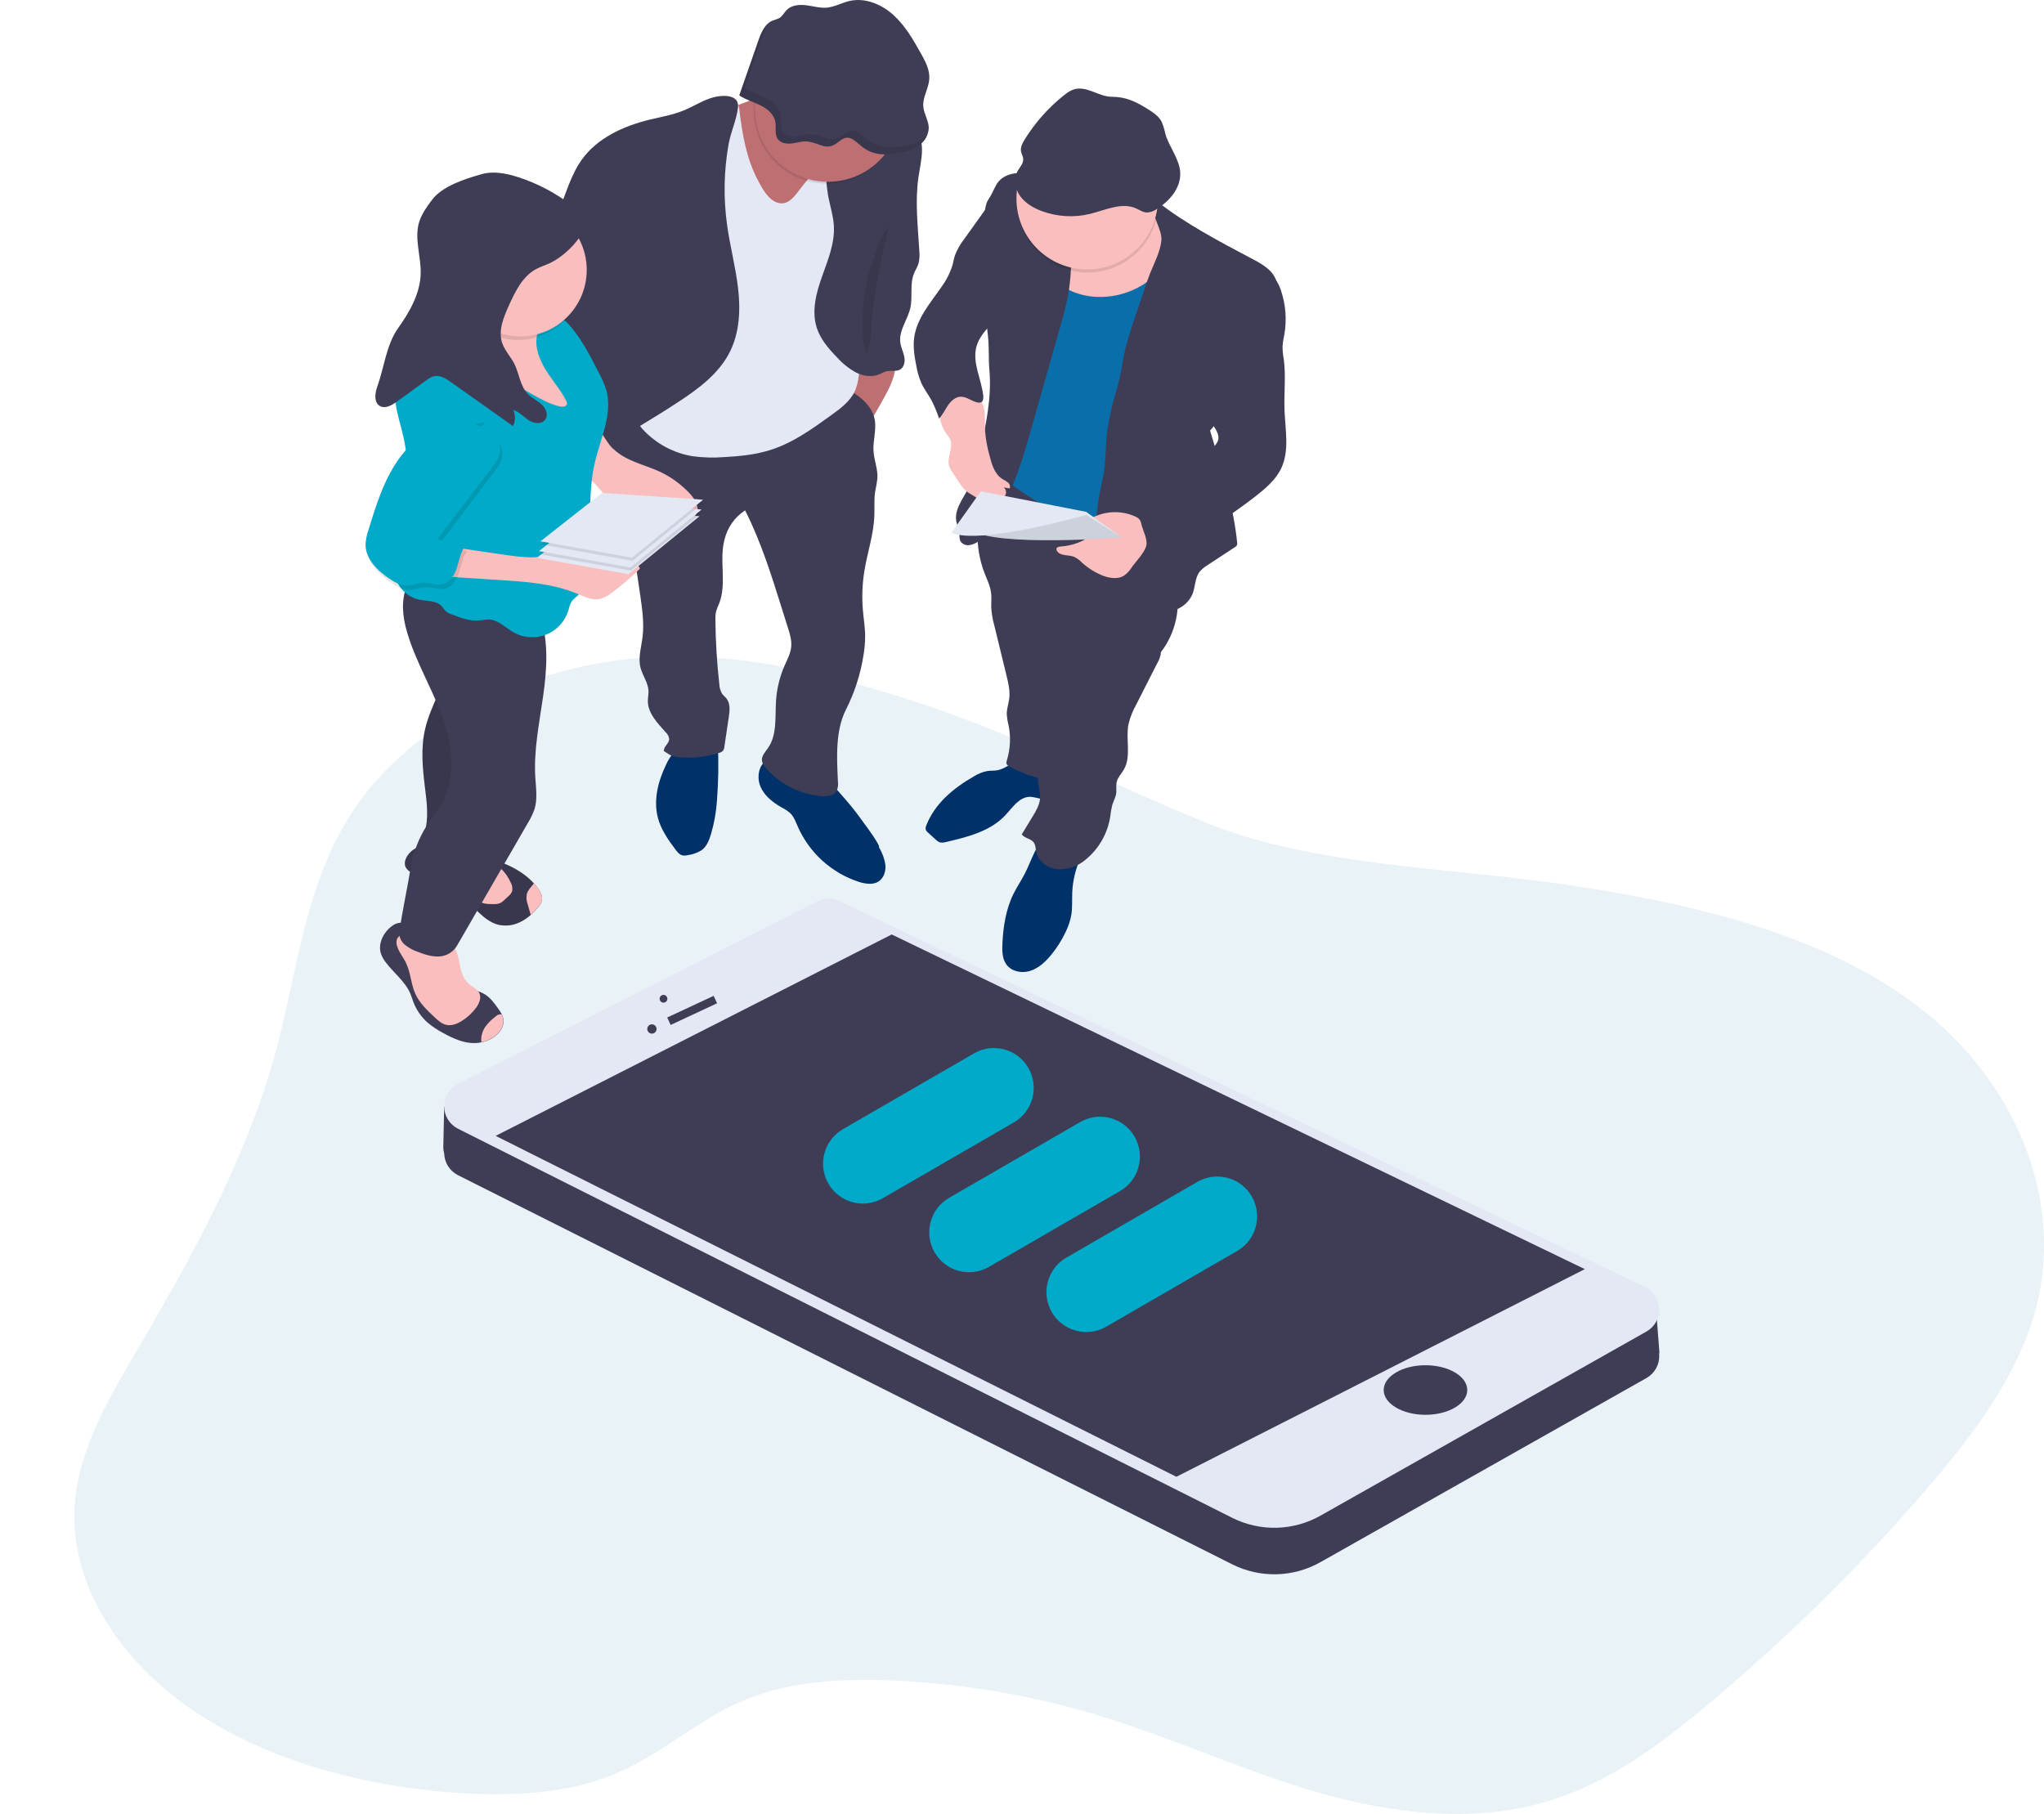 <svg width="249" height="221" viewBox="0 0 249 221" fill="none" xmlns="http://www.w3.org/2000/svg">
<g clip-path="url(#clip0)">
<path opacity="0.1" d="M111.552 85.506C101.82 82.351 91.531 79.707 81.015 79.979C65.555 80.381 50.691 87.598 43.359 98.264C37.163 107.302 36.336 117.924 33.63 127.975C30.298 140.357 23.971 152.108 17.22 163.599C13.593 169.771 9.767 176.073 9.137 182.855C8.272 192.271 13.968 201.685 22.948 207.994C31.928 214.304 43.877 217.667 55.883 218.452C62.271 218.868 68.947 218.547 74.635 216.242C80.651 213.813 85.051 209.368 91.091 206.966C96.69 204.742 103.216 204.456 109.496 204.783C117.629 205.195 125.685 206.578 133.491 208.901C142.245 211.525 150.379 215.3 159.114 217.961C167.849 220.622 177.613 222.128 186.563 219.988C194.967 217.98 201.632 213.03 207.643 208.016C217.33 199.956 226.337 191.11 234.573 181.568C240.002 175.255 245.059 168.589 247.484 161.213C252.115 147.109 245.91 131.14 232.026 121.427C220.525 113.377 205.051 109.823 189.899 107.664C176.08 105.675 160.092 105.478 147.391 100.412C135.278 95.567 124.258 89.625 111.552 85.506Z" fill="#227AA6"/>
<path d="M121.286 93.875C120.941 93.908 120.59 93.891 120.248 93.945C119.674 94.06 119.126 94.281 118.632 94.596C116.18 95.994 113.866 97.915 112.85 100.549C112.766 100.711 112.74 100.897 112.774 101.076C112.835 101.223 112.933 101.352 113.06 101.448L114.014 102.317C114.134 102.443 114.278 102.543 114.437 102.614C114.694 102.681 114.965 102.673 115.218 102.59C117.84 101.988 120.626 101.294 122.466 99.33C123.339 98.398 124.144 97.117 125.429 97.082C125.968 97.082 126.472 97.289 127.003 97.351C127.534 97.413 128.172 97.187 128.299 96.669C128.34 96.411 128.31 96.147 128.213 95.905L127.421 93.263C127.205 92.539 125.031 92.502 124.306 92.631C123.201 92.823 122.458 93.767 121.286 93.875Z" fill="#003269"/>
<path d="M130.62 108.759C130.582 109.663 130.655 110.578 130.506 111.474C130.376 112.181 130.15 112.866 129.835 113.512C129.351 114.55 128.735 115.521 128.003 116.402C127.322 117.212 126.505 117.973 125.495 118.292C124.485 118.61 123.243 118.381 122.612 117.528C122.098 116.834 122.073 115.908 122.111 115.042C122.203 112.913 122.537 110.754 123.49 108.848C123.9 108.039 124.42 107.267 124.838 106.449C125.711 104.752 126.209 102.738 127.715 101.567C128.66 102.004 129.67 102.282 130.706 102.39C131.107 102.433 132.255 102.46 132.39 102.976C132.481 103.324 131.727 104.298 131.581 104.641C131.006 105.941 130.68 107.338 130.62 108.759Z" fill="#003269"/>
<path d="M119.939 69.837C120.262 70.663 120.672 71.473 120.747 72.352C120.801 72.892 120.747 73.432 120.747 73.972C120.793 74.711 120.916 75.444 121.114 76.158L122.614 82.311C122.838 83.231 123.062 84.176 122.946 85.115C122.868 85.741 122.641 86.348 122.644 86.977C122.673 87.454 122.749 87.927 122.87 88.389C123.155 89.816 123.077 91.291 122.644 92.68C122.6 92.784 122.584 92.899 122.598 93.012C122.636 93.187 122.806 93.295 122.959 93.379C124.575 94.264 126.336 94.852 128.159 95.114C129.805 91.193 130.954 87.082 131.581 82.875C131.964 80.327 132.15 77.747 132.64 75.219C132.651 75.073 132.713 74.935 132.815 74.83C132.998 74.676 133.276 74.773 133.491 74.876C136.245 76.202 138.894 77.736 141.415 79.464C142.302 78.314 142.925 76.982 143.241 75.564C143.558 74.146 143.559 72.675 143.245 71.257C142.928 70.034 142.476 68.85 141.897 67.727C141.281 66.361 140.513 65.069 139.607 63.875C137.608 61.366 134.677 59.763 131.659 58.675C129.824 58.011 127.936 57.52 126.05 57.018C124.994 56.734 123.223 55.811 122.197 56.529C121.119 57.277 120.402 59.131 119.961 60.308C119.415 61.767 119.118 63.308 119.082 64.866C119.038 66.563 119.329 68.253 119.939 69.837Z" fill="#3F3D56"/>
<path d="M141.598 77.256C141.035 77.871 141.509 78.854 141.401 79.685C141.331 80.06 141.197 80.421 141.005 80.751L138.427 85.822C137.996 86.583 137.673 87.401 137.467 88.251C137.114 90.081 137.839 92.137 136.912 93.754C136.613 94.275 136.15 94.723 136.026 95.311C135.934 95.74 136.026 96.188 135.98 96.623C135.918 97.133 135.646 97.592 135.495 98.083C135.378 98.555 135.294 99.035 135.245 99.519C134.918 101.582 133.839 103.452 132.216 104.765C131.287 105.554 130.093 105.961 128.875 105.904C127.674 105.801 126.48 104.984 126.235 103.802C126.151 103.399 126.168 102.951 125.917 102.625C125.561 102.158 124.812 102.139 124.47 101.661L125.796 99.475C126.208 98.798 126.628 98.091 126.696 97.3C126.777 96.331 126.31 95.365 126.477 94.407C126.62 93.584 127.21 92.898 127.388 92.083C127.609 91.071 127.167 90.049 126.927 89.039C126.34 86.553 126.997 83.963 127.652 81.482C128.522 78.201 129.414 74.868 131.176 71.966C134.692 73.864 137.925 75.685 141.598 77.256Z" fill="#3F3D56"/>
<path d="M141.631 25.849C141.841 26.421 141.728 27.055 141.687 27.663C141.593 29.012 141.878 30.362 141.814 31.73C141.749 33.098 141.329 34.404 141.038 35.735C140.211 39.532 140.41 43.489 139.661 47.302C138.737 52.025 136.374 56.424 135.908 61.217C135.76 62.739 135.779 64.369 134.946 65.654C129.999 63.472 125.322 60.721 121.011 57.455C121.96 50.408 122.897 43.327 122.771 36.218C122.709 35.361 122.769 34.5 122.948 33.66C123.173 32.954 123.496 32.283 123.908 31.668C124.95 29.97 126.098 28.34 127.243 26.713C127.976 25.671 128.768 24.578 129.937 24.09C131.107 23.601 132.492 23.82 133.766 24.052C135.3 24.332 136.832 24.613 138.362 24.894C139.319 25.069 141.221 24.735 141.631 25.849Z" fill="#0A6EAA"/>
<path d="M104.737 52.851C104.109 52.221 103.423 51.651 102.689 51.148C103.646 49.982 103.457 48.295 103.692 46.803C103.884 45.833 104.175 44.886 104.562 43.977C104.659 43.721 104.796 43.437 105.063 43.37C105.227 43.349 105.393 43.376 105.543 43.445C106.351 43.731 108.038 43.715 108.665 44.239C109.422 44.876 108.73 46.209 108.444 47.005C108.242 47.539 105.139 53.255 104.737 52.851Z" fill="#BE6F72"/>
<path d="M107.084 103.251C107.49 103.909 107.755 104.644 107.863 105.41C107.928 106.177 107.647 107.016 106.995 107.421C106.343 107.825 105.409 107.691 104.633 107.448C102.987 106.911 101.472 106.033 100.189 104.871C98.905 103.708 97.881 102.287 97.183 100.701C96.938 100.134 96.725 99.532 96.291 99.095C95.969 98.811 95.611 98.571 95.227 98.38C94.168 97.781 93.147 96.993 92.656 95.875C92.166 94.758 92.387 93.265 93.403 92.602C93.719 92.418 94.069 92.3 94.432 92.254C94.794 92.207 95.163 92.234 95.515 92.332C96.217 92.531 96.89 92.825 97.514 93.203C98.56 93.773 99.837 94.264 100.747 95.022C101.556 95.689 102.28 96.59 102.97 97.376C103.76 98.279 104.5 99.225 105.188 100.209C105.409 100.498 107.27 102.989 107.084 103.251Z" fill="#003269"/>
<path d="M87.336 97.586C87.244 98.944 87.005 100.288 86.622 101.594C86.403 102.328 86.115 103.092 85.509 103.559C84.996 103.892 84.415 104.105 83.809 104.182C83.597 104.24 83.376 104.253 83.16 104.223C82.788 104.144 82.524 103.823 82.295 103.518C81.395 102.325 80.519 101.065 80.139 99.618C79.6 97.521 80.139 95.273 81.074 93.314C81.41 92.524 81.9 91.809 82.516 91.212C83.276 90.586 84.189 90.175 85.161 90.021C86.156 89.822 87.376 89.395 87.449 90.607C87.555 92.933 87.517 95.264 87.336 97.586Z" fill="#003269"/>
<path d="M102.243 46.859C104.102 47.823 106.166 49.048 106.554 51.107C106.794 52.365 106.333 53.652 106.409 54.932C106.476 56.057 106.948 57.145 106.888 58.267C106.825 58.798 106.735 59.325 106.619 59.846C106.46 60.842 106.554 61.857 106.514 62.863C106.425 65.13 105.668 67.311 105.301 69.548C105.042 71.146 104.981 72.769 105.121 74.382C105.21 75.424 105.39 76.46 105.39 77.507C105.39 78.261 105.328 79.014 105.204 79.758C104.843 82.095 104.116 84.36 103.049 86.47C101.753 89.026 101.936 92.324 102.074 95.187C102.134 95.582 102.083 95.985 101.928 96.353C101.589 96.971 100.743 97.06 100.042 97.001C97.444 96.763 95.035 95.541 93.306 93.584C93.054 93.338 92.883 93.021 92.816 92.674C92.757 92.097 93.22 91.622 93.554 91.144C94.691 89.525 94.403 87.331 94.538 85.342C94.636 83.895 94.981 82.475 95.559 81.145C95.893 80.376 96.311 79.618 96.386 78.781C96.456 78.001 96.219 77.229 95.984 76.484L95.176 73.915C93.923 69.924 92.662 65.908 90.766 62.181C89.521 62.992 88.63 64.246 88.273 65.689C87.568 68.231 88.573 71.07 87.611 73.516C87.451 73.855 87.319 74.206 87.215 74.566C87.158 74.876 87.136 75.192 87.15 75.507C87.175 78.138 87.335 80.766 87.629 83.38C87.644 83.776 87.755 84.162 87.953 84.505C88.112 84.735 88.344 84.905 88.513 85.123C88.985 85.736 88.896 86.594 88.783 87.358L88.244 90.969C88.234 91.152 88.174 91.329 88.069 91.479C87.942 91.602 87.783 91.688 87.611 91.727C85.899 92.26 84.094 92.425 82.314 92.213C81.788 92.151 81.311 91.797 80.872 91.501C80.826 90.961 81.497 90.602 81.522 90.065C81.496 89.746 81.348 89.451 81.109 89.239C80.107 88.105 78.911 86.902 78.922 85.388C78.922 84.991 79.016 84.594 79.002 84.198C78.967 83.18 78.267 82.308 78.022 81.329C77.72 80.117 78.121 78.859 78.275 77.621C78.485 75.953 78.237 74.263 78.006 72.598L77.103 66.488C76.998 65.54 76.811 64.602 76.543 63.687C76.203 62.785 75.804 61.907 75.349 61.058C74.487 59.304 73.778 57.479 73.072 55.66C72.848 55.166 72.707 54.638 72.655 54.098C72.614 53.172 73.091 52.298 73.684 51.585C74.794 50.261 76.309 49.341 77.995 48.967C78.276 48.889 78.573 48.877 78.86 48.932C79.101 49.012 79.328 49.132 79.531 49.286C81.613 50.65 83.983 51.513 86.455 51.807C88.926 52.1 91.432 51.817 93.775 50.978C94.045 51.183 94.543 51.094 94.853 50.948C95.718 50.551 96.424 49.89 97.183 49.329C98.598 48.255 100.505 47.235 102.243 46.859Z" fill="#3F3D56"/>
<path d="M46.398 116.167C46.541 116.581 46.756 116.966 47.033 117.304C48.009 118.578 49.37 119.595 49.997 121.082C50.129 121.4 50.226 121.735 50.347 122.059C50.716 123.036 51.317 123.909 52.099 124.601C52.695 125.097 53.343 125.527 54.031 125.883C55.221 126.534 56.509 127.122 57.862 127.087C58.134 127.081 58.404 127.048 58.67 126.99C59.091 126.902 59.497 126.753 59.874 126.547C60.745 126.067 61.491 125.128 61.319 124.148C61.284 123.961 61.225 123.78 61.144 123.608C61.001 123.335 60.836 123.074 60.65 122.828C60.195 122.197 59.726 121.549 59.061 121.144C58.312 120.685 57.369 120.572 56.695 120.005C56.429 119.764 56.2 119.486 56.014 119.179C55.403 118.239 54.948 117.207 54.666 116.122C54.462 115.312 54.324 114.424 53.734 113.83C53.144 113.237 52.333 113.102 51.546 112.967C51.281 112.912 51.01 112.886 50.738 112.888C50.353 112.902 49.954 113.013 49.593 112.832C49.232 112.651 49.111 112.395 48.674 112.43C48.327 112.477 47.999 112.62 47.729 112.843C46.705 113.601 46.026 114.95 46.398 116.167Z" fill="#3F3D56"/>
<path d="M55.97 117.396C56.145 118.31 56.415 119.285 57.121 119.881C57.571 120.27 58.199 120.513 58.422 121.06C58.646 121.608 58.358 122.297 57.986 122.799C57.511 123.433 56.923 123.974 56.251 124.394C55.679 124.747 54.998 125.017 54.343 124.86C53.804 124.734 53.379 124.345 52.977 123.97C52.056 123.114 51.113 122.226 50.595 121.079C50.056 119.87 50.029 118.47 49.442 117.279C49.1 116.586 48.572 115.979 48.364 115.234C48.271 114.965 48.271 114.672 48.364 114.403C48.465 114.21 48.617 114.049 48.803 113.938C48.99 113.827 49.204 113.77 49.421 113.774C49.854 113.788 50.282 113.88 50.684 114.044C51.901 114.478 53.146 114.827 54.41 115.088C54.914 115.182 55.219 115.18 55.488 115.668C55.737 116.216 55.9 116.798 55.97 117.396Z" fill="#FBBEBE"/>
<path d="M59.096 125.13C58.896 125.436 58.755 125.777 58.678 126.134C58.615 126.412 58.605 126.7 58.649 126.982C59.07 126.894 59.475 126.745 59.853 126.539C60.723 126.059 61.47 125.119 61.297 124.14C61.262 123.953 61.203 123.772 61.122 123.6C60.993 123.571 60.86 123.577 60.734 123.616C60.608 123.655 60.495 123.727 60.405 123.824C59.904 124.188 59.462 124.629 59.096 125.13Z" fill="#FBBEBE"/>
<path d="M49.441 104.625C49.324 104.877 49.289 105.161 49.341 105.434C49.465 105.974 50.017 106.284 50.516 106.53L55.255 108.851C55.584 109.003 55.904 109.174 56.214 109.361C57.023 109.858 57.658 110.559 58.348 111.202C59.038 111.844 59.806 112.446 60.719 112.673C61.631 112.873 62.584 112.748 63.413 112.319C63.86 112.096 64.275 111.814 64.647 111.48C64.969 111.197 65.267 110.887 65.536 110.554C65.768 110.309 65.934 110.009 66.019 109.682C66.108 109.188 65.862 108.703 65.577 108.295C65.412 108.06 65.232 107.837 65.038 107.626C63.241 105.637 60.296 104.606 57.763 104.201C56.756 104.039 55.799 103.661 54.829 103.354C53.859 103.046 52.833 102.814 51.825 102.957C50.818 103.1 49.826 103.68 49.441 104.625Z" fill="#3F3D56"/>
<path opacity="0.1" d="M49.441 104.625C49.324 104.877 49.289 105.161 49.341 105.434C49.465 105.974 50.017 106.284 50.516 106.53L55.255 108.851C55.584 109.003 55.904 109.174 56.214 109.361C57.023 109.858 57.658 110.559 58.348 111.202C59.038 111.844 59.806 112.446 60.719 112.673C61.631 112.873 62.584 112.748 63.413 112.319C63.86 112.096 64.275 111.814 64.647 111.48C64.969 111.197 65.267 110.887 65.536 110.554C65.768 110.309 65.934 110.009 66.019 109.682C66.108 109.188 65.862 108.703 65.577 108.295C65.412 108.06 65.232 107.837 65.038 107.626C63.241 105.637 60.296 104.606 57.763 104.201C56.756 104.039 55.799 103.661 54.829 103.354C53.859 103.046 52.833 102.814 51.825 102.957C50.818 103.1 49.826 103.68 49.441 104.625Z" fill="black"/>
<path d="M61.3 106.106C61.665 106.516 61.965 106.98 62.189 107.48C62.392 107.808 62.464 108.2 62.392 108.578C62.285 108.833 62.116 109.056 61.898 109.226L61.427 109.663C61.285 109.812 61.119 109.936 60.937 110.03C60.679 110.127 60.403 110.169 60.128 110.152C59.495 110.152 58.813 110.152 58.299 109.771C57.596 109.264 57.469 108.214 57.79 107.407C58.11 106.6 58.781 105.99 59.457 105.445C60.007 105 60.915 105.699 61.3 106.106Z" fill="#FBBEBE"/>
<path d="M64.178 108.897C64.091 109.345 64.133 109.808 64.299 110.233C64.418 110.638 64.534 111.042 64.649 111.455C64.649 111.455 64.649 111.455 64.649 111.472C64.971 111.189 65.269 110.879 65.538 110.546C65.77 110.301 65.936 110.001 66.021 109.674C66.11 109.18 65.865 108.694 65.579 108.287C65.414 108.052 65.234 107.828 65.04 107.618C64.913 107.782 64.803 107.944 64.711 108.049C64.476 108.291 64.294 108.58 64.178 108.897Z" fill="#FBBEBE"/>
<path d="M51.798 88.783C51.24 91.131 51.477 93.587 51.774 95.983C52 97.808 52.253 99.697 51.714 101.454C51.515 102.109 51.2 102.776 51.321 103.453C51.55 104.73 53.086 105.221 54.357 105.461C54.724 105.555 55.105 105.578 55.481 105.529C55.858 105.426 56.207 105.242 56.505 104.989C58.312 103.673 59.685 101.845 60.447 99.74C60.929 98.331 61.082 96.833 61.23 95.352C61.478 92.858 61.729 90.335 61.365 87.857C61.257 87.128 61.096 86.408 61.028 85.674C60.944 84.397 61.014 83.115 61.239 81.855C61.703 78.734 62.405 75.654 63.34 72.641C60.775 72.982 58.167 72.51 55.882 71.292C56.324 71.529 55.818 75.316 55.764 75.847C55.6 77.432 55.315 79.002 54.91 80.543C54.158 83.423 52.48 85.922 51.798 88.783Z" fill="#3F3D56"/>
<path opacity="0.1" d="M51.798 88.783C51.24 91.131 51.477 93.587 51.774 95.983C52 97.808 52.253 99.697 51.714 101.454C51.515 102.109 51.2 102.776 51.321 103.453C51.55 104.73 53.086 105.221 54.357 105.461C54.724 105.555 55.105 105.578 55.481 105.529C55.858 105.426 56.207 105.242 56.505 104.989C58.312 103.673 59.685 101.845 60.447 99.74C60.929 98.331 61.082 96.833 61.23 95.352C61.478 92.858 61.729 90.335 61.365 87.857C61.257 87.128 61.096 86.408 61.028 85.674C60.944 84.397 61.014 83.115 61.239 81.855C61.703 78.734 62.405 75.654 63.34 72.641C60.775 72.982 58.167 72.51 55.882 71.292C56.324 71.529 55.818 75.316 55.764 75.847C55.6 77.432 55.315 79.002 54.91 80.543C54.158 83.423 52.48 85.922 51.798 88.783Z" fill="black"/>
<path d="M65.786 75.024C66.864 78.152 66.627 81.569 66.161 84.845C65.695 88.121 65.008 91.398 65.21 94.698C65.288 95.994 65.498 97.324 65.121 98.563C64.911 99.168 64.634 99.746 64.294 100.288L55.696 115.18C55.477 115.566 55.165 115.892 54.789 116.127C54.413 116.363 53.984 116.501 53.541 116.529C52.622 116.594 51.719 116.292 50.863 115.954C50.293 115.765 49.764 115.471 49.303 115.088C49.074 114.897 48.895 114.653 48.78 114.378C48.666 114.103 48.619 113.804 48.645 113.506C49.031 110.921 49.61 108.273 50.038 105.68C50.33 103.92 50.965 102.235 51.908 100.722C52.574 99.643 53.392 98.674 53.966 97.551C55.615 94.334 55.044 90.41 53.772 87.026C52.501 83.641 50.607 80.5 49.596 77.04C49.297 76.077 49.126 75.079 49.087 74.072C49.075 73.031 49.267 71.998 49.654 71.032C50.04 70.066 50.613 69.186 51.34 68.442C51.551 68.201 51.819 68.016 52.118 67.902C52.468 67.821 52.833 67.827 53.18 67.921C57.967 68.852 64.205 70.404 65.786 75.024Z" fill="#3F3D56"/>
<path d="M143.066 28.327C143.222 29.509 142.796 30.704 142.19 31.727C139.897 35.559 134.611 37.254 130.524 35.47C128.84 34.734 127.415 33.519 126.019 32.321C125.55 31.916 125.063 31.492 124.825 30.92C124.408 29.908 124.912 28.702 125.733 27.979C126.555 27.255 127.619 26.899 128.678 26.578C132.173 25.488 142.233 22.049 143.066 28.327Z" fill="#FBBEBE"/>
<path d="M141.02 24.575C144.202 27.139 148.834 29.582 152.439 31.482C153.665 32.129 155.025 32.858 155.467 34.18C155.704 34.888 155.626 35.657 155.548 36.402C155.397 37.835 155.241 39.289 154.688 40.62C154.039 42.177 152.891 43.462 151.97 44.876C150.353 47.353 149.405 50.273 147.409 52.462C148.756 56.945 150.229 61.422 150.709 66.075C150.736 66.203 150.721 66.336 150.669 66.456C150.613 66.534 150.542 66.6 150.458 66.647L147.107 68.849C146.741 69.063 146.414 69.337 146.139 69.659C145.547 70.431 145.625 71.516 145.258 72.414C145.058 72.853 144.77 73.247 144.414 73.571C144.057 73.896 143.639 74.145 143.184 74.304C142.268 74.62 141.292 74.723 140.331 74.606C139.106 74.529 137.928 74.113 136.925 73.405C136.071 72.757 135.462 71.848 134.875 70.952C134.44 70.341 134.078 69.68 133.797 68.984C133.439 67.991 133.417 66.909 133.431 65.851C133.439 63.838 133.632 61.83 134.004 59.852C134.161 59.066 134.355 58.292 134.479 57.501C134.726 55.908 134.678 54.284 134.861 52.684C135.112 50.883 135.513 49.108 136.06 47.375C136.36 46.302 136.594 45.211 136.761 44.109C137.076 42.172 137.704 40.301 138.331 38.442L139.409 35.255C139.638 34.566 139.87 33.881 140.142 33.209C140.649 31.954 141.301 30.731 141.473 29.393C141.664 27.933 140.091 26.2 140.622 24.829C140.665 24.678 140.899 24.478 141.02 24.575Z" fill="#3F3D56"/>
<path d="M154.606 33.428C155.353 33.765 155.765 34.569 156.032 35.346C156.633 37.098 156.778 38.974 156.452 40.798C156.347 41.256 156.275 41.722 156.236 42.191C156.242 42.734 156.295 43.276 156.395 43.81C156.665 45.874 156.395 47.971 156.484 50.055C156.576 52.397 157.085 54.872 156.104 57.002C155.452 58.416 154.218 59.468 153.001 60.424C148.467 63.963 143.464 66.855 138.136 69.017C139.055 67.91 139.071 66.245 138.46 64.942C137.848 63.638 136.711 62.658 135.496 61.897C137.042 61.553 138.54 61.017 139.955 60.302C142.778 58.867 145.198 56.764 147.588 54.683C147.94 54.429 148.215 54.082 148.38 53.679C148.622 52.87 147.954 52.1 147.491 51.391C146.087 49.232 146.413 46.411 147 43.912C147.655 41.173 148.617 38.445 150.371 36.242C151.465 34.866 152.893 33.808 154.606 33.428Z" fill="#3F3D56"/>
<path d="M137.898 69.084C137.656 69.479 137.341 69.826 136.971 70.104C136.163 70.644 135.053 70.439 134.15 70.056C133.311 69.699 132.537 69.206 131.86 68.596C131.569 68.285 131.225 68.029 130.844 67.84C130.138 67.57 129.152 67.772 128.756 67.122C128.71 67.054 128.687 66.972 128.691 66.89C128.716 66.655 129.023 66.59 129.26 66.577C130.36 66.504 131.427 66.174 132.377 65.613C132.074 65.394 131.814 65.119 131.612 64.804C131.528 64.694 131.483 64.559 131.483 64.421C131.516 64.27 131.598 64.135 131.717 64.037C132.583 63.219 133.673 62.677 134.847 62.48C136.022 62.284 137.228 62.443 138.313 62.936C138.524 63.022 138.71 63.161 138.852 63.341C138.951 63.507 139.018 63.69 139.048 63.881C139.223 64.636 139.856 65.77 139.627 66.534C139.374 67.411 138.418 68.342 137.898 69.084Z" fill="#FBBEBE"/>
<path d="M119.527 65.681C122.879 61.803 124.377 56.699 125.767 51.763L126.761 48.255L129.159 39.805C129.512 38.558 129.865 37.311 130.1 36.04C130.501 33.846 130.539 31.603 130.514 29.374C130.48 28.45 130.269 27.541 129.892 26.697C129.658 26.114 129.545 25.493 129.353 24.891C129.11 24.052 128.746 23.253 128.273 22.519C128.141 22.301 127.977 22.104 127.785 21.936C127.454 21.71 127.078 21.558 126.683 21.488C125.827 21.233 124.939 21.098 124.045 21.086C123.151 21.118 122.23 21.429 121.653 22.109C121.214 22.63 121.012 23.304 120.664 23.89C120.502 24.13 120.356 24.379 120.225 24.637C120.077 25.03 119.995 25.444 119.983 25.863C119.842 27.563 119.723 29.265 119.624 30.969C119.578 31.743 119.538 32.523 119.568 33.301C119.592 33.905 119.657 34.507 119.721 35.109L120.36 41.003C120.508 42.388 120.403 43.683 120.527 45.07C120.829 48.419 120.109 51.769 119.371 55.056C119.018 56.618 118.654 58.203 117.9 59.617C117.234 60.869 116.237 62.14 116.502 63.535C116.593 64.021 116.838 64.475 116.876 64.966C116.858 65.27 116.888 65.575 116.965 65.87C117.075 66.07 117.246 66.231 117.452 66.328C117.659 66.425 117.891 66.453 118.115 66.41C118.649 66.316 119.141 66.062 119.527 65.681Z" fill="#3F3D56"/>
<path d="M119.936 50.16C120.038 50.935 119.96 51.72 119.998 52.5C120.082 53.504 120.263 54.498 120.536 55.469C120.806 56.548 121.151 57.757 122.102 58.356C122.34 58.48 122.568 58.624 122.783 58.785C122.889 58.869 122.967 58.983 123.007 59.112C123.046 59.242 123.045 59.38 123.004 59.509L122.263 59.385C122.348 59.449 122.417 59.53 122.468 59.623C122.518 59.717 122.548 59.819 122.556 59.925C122.565 60.031 122.55 60.137 122.515 60.237C122.479 60.337 122.422 60.428 122.349 60.504C122.276 60.581 122.187 60.641 122.089 60.681C121.991 60.72 121.886 60.739 121.78 60.735C121.674 60.731 121.571 60.705 121.476 60.659C121.381 60.612 121.297 60.546 121.229 60.464C121.257 60.707 121.234 60.954 121.162 61.187C121.124 61.302 121.052 61.402 120.956 61.475C120.859 61.547 120.743 61.588 120.623 61.592C120.483 61.57 120.351 61.515 120.237 61.43L118.303 60.229C117.723 59.917 117.241 59.45 116.91 58.88L116.064 57.603C115.877 57.357 115.729 57.084 115.625 56.794C115.31 55.714 116.191 54.516 115.733 53.498C115.595 53.248 115.433 53.011 115.25 52.791C114.272 51.442 114.334 49.607 114.442 47.934C114.477 47.369 114.579 46.7 115.089 46.455C115.493 46.258 115.978 46.433 116.352 46.678C116.727 46.924 117.058 47.248 117.484 47.394C117.753 47.486 118.05 47.496 118.319 47.593C118.696 47.726 119.047 48.241 119.3 48.546C119.658 49.014 119.878 49.573 119.936 50.16Z" fill="#FBBEBE"/>
<path d="M96.326 25.906C96.097 26.432 95.776 26.913 95.377 27.325C95.177 27.532 94.932 27.688 94.66 27.782C94.389 27.875 94.099 27.904 93.815 27.865C93.217 27.746 92.777 27.253 92.381 26.786C91.347 25.569 90.299 24.335 89.604 22.894C88.542 20.7 88.372 18.195 88.219 15.764C88.181 15.138 88.149 14.474 88.448 13.926C88.828 13.227 89.633 12.898 90.377 12.62L94.486 11.081C94.737 10.962 95.016 10.911 95.294 10.933C95.938 11.041 96.175 11.818 96.35 12.447C96.663 13.577 97.184 14.639 97.886 15.578C98.807 16.808 100.874 18.465 99.694 20.001C98.268 21.841 97.363 23.828 96.326 25.906Z" fill="#BE6F72"/>
<path d="M101.583 18.884C103.382 20.578 103.991 23.218 103.905 25.687C103.819 28.157 103.135 30.564 102.744 33.004C102.353 35.443 102.275 38.048 103.334 40.291C103.698 41.06 104.193 41.772 104.447 42.584C104.659 43.387 104.731 44.221 104.66 45.048C104.655 45.921 104.489 46.785 104.169 47.596C103.595 48.87 102.415 49.755 101.286 50.565C98.983 52.233 96.633 53.928 93.928 54.799C92.096 55.39 90.156 55.585 88.238 55.69C86.939 55.794 85.633 55.757 84.342 55.579C82.084 55.202 80.009 54.102 78.428 52.443C78.153 52.176 77.926 51.863 77.757 51.517C77.593 51.068 77.513 50.592 77.523 50.114C77.458 48.342 77.469 46.57 77.555 44.797C77.605 43.108 77.837 41.43 78.248 39.791C78.762 37.902 79.654 36.132 80.33 34.291C82.685 27.892 82.448 20.611 85.719 14.636C86.425 13.346 87.605 11.988 89.06 12.193C89.34 12.21 89.603 12.331 89.798 12.533C89.965 12.779 90.059 13.067 90.067 13.364C90.415 16.268 90.908 19.248 92.274 21.868C92.813 22.897 93.621 24.462 94.863 24.737C96.105 25.012 96.838 23.825 97.504 22.983C98.673 21.439 100.045 20.06 101.583 18.884Z" fill="#E3E8F4"/>
<path d="M110.197 14.514C110.564 14.713 110.906 14.954 111.218 15.232C112.026 15.999 112.322 17.173 112.317 18.285C112.312 19.396 112.048 20.492 111.886 21.593C111.452 24.562 111.821 27.601 111.994 30.607C112.046 31.093 112.017 31.584 111.908 32.059C111.775 32.513 111.503 32.912 111.328 33.352C110.814 34.653 111.202 36.137 110.9 37.503C110.577 38.957 109.469 40.28 109.677 41.756C109.76 42.334 110.038 42.865 110.156 43.437C110.275 44.01 110.172 44.7 109.679 45.008C109.186 45.316 108.47 45.092 107.882 45.262C107.644 45.35 107.411 45.455 107.187 45.575C106.279 45.985 105.196 45.845 104.302 45.397C103.425 44.917 102.637 44.291 101.971 43.545C100.944 42.493 99.95 41.34 99.5 39.94C98.843 37.91 99.428 35.7 100.142 33.687C100.856 31.673 101.707 29.638 101.58 27.498C101.51 26.3 101.133 25.148 100.907 23.971C100.627 22.341 100.526 20.684 100.608 19.032C100.643 17.823 100.724 16.576 101.244 15.483C101.614 14.754 102.162 14.13 102.836 13.668C103.51 13.206 104.289 12.92 105.102 12.838C106.988 12.633 108.604 13.597 110.197 14.514Z" fill="#3F3D56"/>
<path opacity="0.1" d="M105.101 40.601C105.12 41.464 105.274 42.32 105.559 43.135C106.041 42.034 106.098 40.798 106.162 39.6C106.432 35.473 107.345 31.581 108.318 27.584C107.609 28.124 107.211 29.474 106.871 30.283C105.524 33.548 104.919 37.073 105.101 40.601Z" fill="black"/>
<path d="M86.939 11.848C85.641 12.191 84.514 12.962 83.256 13.467C81.949 14.007 80.543 14.236 79.171 14.568C75.998 15.34 72.81 16.773 70.895 19.426C69.483 21.377 68.898 23.787 67.931 25.998C67.123 27.852 66.045 29.59 65.45 31.519C64.671 34.037 64.76 36.736 64.951 39.365C65.107 41.524 65.344 43.707 66.323 45.621C66.834 46.625 67.54 47.523 68.052 48.527C68.666 49.734 68.99 51.064 69.502 52.306C70.014 53.547 70.765 54.788 71.954 55.436L73.92 54.284C76.854 52.565 79.788 50.843 82.631 48.975C85.11 47.356 87.61 45.496 88.93 42.836C90.1 40.485 90.215 37.737 89.914 35.128C89.612 32.518 88.922 29.965 88.567 27.363C88.113 24.089 88.182 20.763 88.769 17.51C89.038 16.042 89.755 14.525 89.903 13.062C90.067 11.5 88.063 11.551 86.939 11.848Z" fill="#3F3D56"/>
<path d="M74.781 54.751C76.287 56.178 78.453 56.594 80.336 57.45C81.735 58.1 82.995 59.017 84.046 60.148C84.625 60.785 85.186 61.651 84.895 62.461C84.65 63.157 83.898 63.514 83.208 63.773C82.352 64.097 81.395 64.383 80.541 64.056C80.04 63.865 79.636 63.481 79.175 63.209C78.046 62.537 76.623 62.534 75.465 61.913C73.832 61.039 73.019 59.115 71.483 58.076C70.642 57.509 69.481 57.045 69.395 56.033C69.391 55.667 69.468 55.304 69.621 54.972C69.931 54.146 70.459 51.31 71.639 51.385C72.924 51.469 73.824 54.068 74.781 54.751Z" fill="#FBBEBE"/>
<path d="M66.889 42.101C67.382 43.877 68.527 45.391 69.715 46.8C70.569 47.812 71.507 48.913 71.536 50.238C71.563 51.49 70.728 52.643 69.65 53.282C68.573 53.922 67.304 54.127 66.056 54.208C65.058 54.304 64.051 54.234 63.076 54C60.614 53.331 58.906 51.18 56.968 49.518C55.818 48.533 54.525 47.674 53.644 46.441C52.763 45.208 52.391 43.437 53.258 42.193C53.571 41.79 53.933 41.427 54.336 41.114C55.807 39.836 57.062 38.327 58.051 36.647C58.45 35.97 58.833 35.236 59.504 34.828C60.465 34.242 61.7 34.51 62.788 34.796C63.971 35.106 67.304 35.713 67.535 37.225C67.63 37.845 66.862 38.812 66.746 39.478C66.598 40.352 66.647 41.248 66.889 42.101Z" fill="#FBBEBE"/>
<path d="M72.98 45.486C73.333 46.127 73.623 46.8 73.847 47.496C74.669 50.357 73.201 53.304 72.5 56.197C71.606 59.903 71.985 63.778 71.942 67.592C71.924 69.335 71.738 71.254 70.485 72.463C70.161 72.771 69.773 73.03 69.555 73.418C69.42 73.703 69.32 74.003 69.256 74.312C69.065 74.978 68.726 75.593 68.264 76.11C67.802 76.627 67.229 77.033 66.589 77.297C65.948 77.562 65.257 77.677 64.565 77.636C63.874 77.595 63.2 77.398 62.596 77.059C61.575 76.49 60.688 75.502 59.519 75.472C59.151 75.49 58.785 75.531 58.422 75.594C57.258 75.71 56.119 75.278 55.028 74.854C54.767 74.772 54.524 74.642 54.311 74.471C54.114 74.29 53.988 74.047 53.807 73.853C53.142 73.135 52.005 73.259 51.045 73.059C50.33 72.899 49.675 72.538 49.156 72.019C48.637 71.499 48.277 70.843 48.117 70.126C47.923 69.198 48.087 68.237 48.249 67.3L48.971 63.128C49.274 61.597 49.483 60.05 49.599 58.494C49.687 56.736 49.537 54.973 49.151 53.256C48.834 51.852 48.359 50.478 48.187 49.048C47.886 46.485 48.56 43.902 50.073 41.813C50.447 41.297 50.938 40.782 51.574 40.733C52.088 40.687 52.57 40.962 53.018 41.227C56.903 43.53 60.815 45.785 64.754 47.993C65.832 48.6 66.934 49.21 68.135 49.51C68.496 49.601 69.014 49.564 69.065 49.197C69.071 49.057 69.035 48.918 68.96 48.8C68.286 47.502 67.311 46.387 66.535 45.151C65.759 43.915 65.161 42.452 65.39 41.017C65.702 39.03 67.545 37.716 69.051 39.273C70.741 41.041 71.872 43.313 72.98 45.486Z" fill="#00AAC8"/>
<path d="M60.916 70.674C64.076 70.876 67.306 71.092 70.232 72.306C71.173 72.695 72.169 73.197 73.158 72.957C73.65 72.807 74.108 72.561 74.505 72.234C75.724 71.339 76.874 70.356 77.949 69.292C77.841 68.701 77.041 68.62 76.443 68.625C74.984 68.634 73.546 68.288 72.25 67.616C71.825 67.359 71.373 67.149 70.903 66.987C69.623 66.634 68.319 67.308 67.034 67.638C65.132 68.123 63.127 67.84 61.185 67.554L55.942 66.779C55.454 66.709 54.904 66.653 54.517 66.955C54.257 67.2 54.079 67.52 54.007 67.87C53.366 70.029 53.673 70.21 55.807 70.344L60.916 70.674Z" fill="#FBBEBE"/>
<path opacity="0.1" d="M132.508 33.203C137.269 33.203 141.129 29.337 141.129 24.567C141.129 19.798 137.269 15.931 132.508 15.931C127.746 15.931 123.886 19.798 123.886 24.567C123.886 29.337 127.746 33.203 132.508 33.203Z" fill="black"/>
<path d="M132.445 32.828C137.207 32.828 141.067 28.962 141.067 24.192C141.067 19.422 137.207 15.556 132.445 15.556C127.684 15.556 123.823 19.422 123.823 24.192C123.823 28.962 127.684 32.828 132.445 32.828Z" fill="#FBBEBE"/>
<path d="M139.722 13.227C140.412 13.653 141.134 14.112 141.511 14.83C141.714 15.317 141.869 15.824 141.972 16.341C142.444 17.961 143.699 19.367 143.775 21.053C143.858 22.902 142.473 24.508 140.905 25.477C140.547 25.741 140.116 25.886 139.671 25.892C139.216 25.863 138.822 25.577 138.405 25.393C136.635 24.605 134.654 25.604 132.779 26.062C130.831 26.534 128.786 26.414 126.906 25.717C125.895 25.339 124.915 24.772 124.281 23.895C123.648 23.018 123.422 21.79 123.961 20.848C124.23 20.368 124.677 19.933 124.648 19.386C124.632 19.056 124.438 18.759 124.378 18.436C124.292 17.92 124.562 17.418 124.836 16.978C126.083 14.968 127.659 13.183 129.498 11.697C130.036 11.254 130.659 10.822 131.365 10.79C132.782 10.728 134 11.786 135.457 11.791C137.112 11.797 138.3 12.347 139.722 13.227Z" fill="#3F3D56"/>
<path opacity="0.1" d="M100.707 22.368C105.617 22.368 109.598 18.38 109.598 13.462C109.598 8.543 105.617 4.556 100.707 4.556C95.797 4.556 91.816 8.543 91.816 13.462C91.816 18.38 95.797 22.368 100.707 22.368Z" fill="black"/>
<path d="M100.864 22.149C105.774 22.149 109.755 18.162 109.755 13.243C109.755 8.324 105.774 4.337 100.864 4.337C95.953 4.337 91.973 8.324 91.973 13.243C91.973 18.162 95.953 22.149 100.864 22.149Z" fill="#BE6F72"/>
<path d="M105.613 18.274C106.869 18.978 108.418 18.905 109.819 18.584C110.614 18.434 111.367 18.116 112.028 17.65C112.357 17.415 112.628 17.108 112.82 16.753C113.013 16.398 113.123 16.003 113.141 15.599C113.141 14.695 112.548 13.88 112.475 12.976C112.387 11.837 113.128 10.784 113.206 9.64C113.284 8.496 112.721 7.465 112.171 6.483C111.225 4.796 110.242 3.087 108.803 1.797C107.364 0.507 105.371 -0.316 103.485 0.119C102.558 0.332 101.698 0.831 100.753 0.928C99.912 1.007 99.082 0.753 98.244 0.645C97.406 0.537 96.466 0.605 95.865 1.185C95.537 1.509 95.326 1.965 94.941 2.202C94.68 2.323 94.41 2.423 94.133 2.502C93.16 2.893 92.716 3.992 92.371 4.979L90.059 11.616C90.832 12.155 91.765 12.401 92.611 12.817C93.457 13.232 94.278 13.896 94.451 14.825C94.583 15.529 94.332 16.339 94.742 16.927C95.116 17.467 95.879 17.558 96.525 17.467C97.172 17.375 97.821 17.151 98.468 17.251C100.084 17.496 100.685 18.489 102.181 17.251C103.676 16.012 104.223 17.491 105.613 18.274Z" fill="#3F3D56"/>
<path opacity="0.1" d="M63.079 41.424C67.543 41.424 71.162 37.799 71.162 33.328C71.162 28.856 67.543 25.231 63.079 25.231C58.615 25.231 54.996 28.856 54.996 33.328C54.996 37.799 58.615 41.424 63.079 41.424Z" fill="black"/>
<path d="M63.391 40.984C67.856 40.984 71.474 37.359 71.474 32.888C71.474 28.416 67.856 24.791 63.391 24.791C58.927 24.791 55.309 28.416 55.309 32.888C55.309 37.359 58.927 40.984 63.391 40.984Z" fill="#FBBEBE"/>
<path d="M69.58 24.972C67.656 23.493 65.493 22.354 63.187 21.604C61.71 21.124 60.104 20.794 58.606 21.237C56.575 21.817 53.856 22.683 52.598 24.387C51.978 25.223 51.351 26.084 51.051 27.085C50.453 29.099 51.305 31.244 51.248 33.344C51.181 35.792 49.885 38.026 48.47 40.023C47.056 42.02 46.77 44.881 45.935 47.186C45.65 47.977 45.558 49.075 46.293 49.472C46.94 49.831 47.721 49.383 48.319 48.951L51.916 46.347C52.196 46.117 52.518 45.944 52.865 45.839C53.606 45.667 54.331 46.131 54.95 46.571L62.494 51.914C62.643 51.609 62.724 51.275 62.73 50.936C62.736 50.596 62.667 50.26 62.529 49.95C63.238 50.168 63.752 50.759 64.375 51.18C64.997 51.601 65.943 51.739 66.395 51.151C66.848 50.562 66.506 49.772 66.002 49.297C65.498 48.822 64.835 48.538 64.342 48.05C63.364 47.075 63.265 45.537 62.648 44.306C62.206 43.443 61.492 42.719 61.179 41.799C60.67 40.296 61.336 38.677 61.988 37.23C62.766 35.514 63.647 33.681 65.304 32.785C65.862 32.483 66.479 32.305 67.05 32.029C68.473 31.347 70.248 29.735 70.943 28.292C71.552 27.01 70.615 25.771 69.58 24.972Z" fill="#3F3D56"/>
<path opacity="0.1" d="M57.345 51.728C58.118 52.222 58.991 52.538 59.751 53.053C60.511 53.569 61.176 54.351 61.198 55.269C61.219 56.146 60.659 56.915 60.12 57.611L53.557 66.24L56.903 67.127C56.364 67.872 56.227 68.822 55.947 69.697C55.667 70.571 55.139 71.481 54.244 71.71C53.436 71.918 52.59 71.492 51.755 71.54C51.138 71.578 50.556 71.869 49.939 71.894C49.144 71.923 48.406 71.505 47.743 71.062C46.266 70.072 44.801 68.652 44.811 66.871C44.846 66.269 44.967 65.674 45.17 65.106C46.137 61.946 47.139 58.71 49.144 56.081C50.221 54.678 51.539 53.493 52.856 52.316C53.156 52.014 53.509 51.77 53.897 51.596C54.759 51.272 55.699 51.671 56.591 51.931C57.483 52.19 58.606 52.227 59.121 51.464" fill="black"/>
<path d="M57.063 51.196C57.836 51.688 58.709 52.006 59.469 52.522C60.228 53.037 60.894 53.82 60.918 54.734C60.942 55.649 60.379 56.383 59.84 57.08L53.275 65.7L56.621 66.588C56.082 67.333 55.945 68.28 55.664 69.157C55.384 70.034 54.856 70.941 53.962 71.17C53.153 71.378 52.307 70.952 51.472 71C50.855 71.035 50.273 71.329 49.656 71.351C48.861 71.381 48.123 70.963 47.46 70.52C45.984 69.532 44.518 68.11 44.532 66.331C44.564 65.729 44.684 65.134 44.887 64.566C45.855 61.403 46.857 58.167 48.861 55.541C49.939 54.135 51.259 52.951 52.574 51.763C52.875 51.463 53.227 51.219 53.614 51.043C54.476 50.719 55.416 51.118 56.308 51.38C57.2 51.642 58.324 51.677 58.838 50.913" fill="#00AAC8"/>
<g opacity="0.1">
<path opacity="0.1" d="M124.562 22.106C125.195 22.983 126.178 23.552 127.186 23.927C129.065 24.627 131.111 24.747 133.059 24.273C134.945 23.814 136.915 22.816 138.685 23.604C139.103 23.79 139.493 24.073 139.949 24.106C140.394 24.098 140.826 23.951 141.185 23.687C142.277 23.013 143.279 22.03 143.758 20.872C143.758 20.932 143.758 20.991 143.775 21.053C143.858 22.902 142.473 24.508 140.905 25.477C140.547 25.741 140.116 25.886 139.671 25.892C139.216 25.863 138.822 25.576 138.405 25.393C136.635 24.605 134.654 25.604 132.779 26.062C130.831 26.534 128.786 26.413 126.906 25.717C125.895 25.339 124.915 24.772 124.281 23.895C123.648 23.018 123.422 21.79 123.961 20.848L124.001 20.781C124.088 21.258 124.28 21.711 124.562 22.106Z" fill="black"/>
<path opacity="0.1" d="M124.92 17.596C124.942 18.012 124.691 18.36 124.451 18.713C124.418 18.626 124.392 18.536 124.373 18.444C124.292 17.961 124.524 17.491 124.78 17.067C124.853 17.235 124.901 17.414 124.92 17.596Z" fill="black"/>
</g>
<path opacity="0.1" d="M93.001 4.099L90.69 10.733C91.463 11.273 92.395 11.521 93.241 11.934C94.087 12.347 94.909 13.014 95.081 13.942C95.213 14.646 94.963 15.456 95.372 16.047C95.747 16.587 96.509 16.676 97.156 16.587C97.802 16.498 98.452 16.271 99.098 16.371C100.715 16.617 101.316 17.61 102.811 16.384C104.306 15.159 104.848 16.614 106.238 17.396C107.494 18.104 109.043 18.031 110.444 17.707C111.238 17.558 111.992 17.241 112.653 16.776C112.747 16.699 112.837 16.617 112.923 16.53C112.716 16.973 112.406 17.358 112.017 17.653C111.356 18.119 110.603 18.437 109.808 18.587C108.407 18.908 106.844 18.981 105.602 18.276C104.212 17.494 103.641 16.066 102.175 17.264C100.71 18.462 100.074 17.496 98.463 17.264C97.816 17.164 97.169 17.388 96.52 17.48C95.871 17.572 95.111 17.48 94.736 16.94C94.327 16.352 94.577 15.542 94.445 14.838C94.273 13.91 93.451 13.243 92.605 12.83C91.759 12.417 90.827 12.166 90.054 11.629L92.376 4.977C92.646 4.245 92.942 3.454 93.481 2.934C93.294 3.311 93.134 3.7 93.001 4.099Z" fill="black"/>
<g opacity="0.1">
<path opacity="0.1" d="M63.129 50.241C63.725 50.511 64.476 50.551 64.854 50.047C65.277 49.507 64.964 48.67 64.46 48.193C63.956 47.715 63.294 47.434 62.801 46.946C61.823 45.974 61.723 44.436 61.106 43.205C60.664 42.339 59.95 41.616 59.638 40.695C59.128 39.195 59.794 37.573 60.446 36.129C61.224 34.413 62.105 32.58 63.763 31.684C64.32 31.382 64.937 31.204 65.508 30.928C66.931 30.246 68.707 28.632 69.402 27.188C69.986 25.971 69.162 24.789 68.181 23.987C68.658 24.297 69.124 24.624 69.577 24.972C70.614 25.782 71.549 27.01 70.924 28.286C70.229 29.73 68.453 31.341 67.031 32.024C66.459 32.294 65.842 32.477 65.285 32.78C63.628 33.676 62.747 35.508 61.968 37.225C61.313 38.671 60.648 40.291 61.16 41.794C61.472 42.714 62.186 43.437 62.628 44.301C63.253 45.532 63.345 47.07 64.323 48.044C64.816 48.533 65.479 48.813 65.983 49.291C66.486 49.769 66.791 50.595 66.376 51.145C65.961 51.696 64.975 51.582 64.355 51.175C63.938 50.892 63.558 50.519 63.129 50.241Z" fill="black"/>
<path opacity="0.1" d="M46.789 47.847L50.386 45.246C50.665 45.015 50.987 44.841 51.334 44.736C52.075 44.566 52.8 45.03 53.419 45.47L60.963 50.813C61.113 50.508 61.193 50.173 61.199 49.833C61.205 49.493 61.137 49.156 60.998 48.846C61.691 49.062 62.195 49.639 62.795 50.044C62.708 50.004 62.618 49.971 62.526 49.944C62.664 50.254 62.733 50.591 62.727 50.931C62.721 51.27 62.64 51.604 62.491 51.909L54.947 46.565C54.327 46.125 53.6 45.661 52.862 45.834C52.515 45.939 52.193 46.111 51.913 46.341L48.316 48.946C47.718 49.377 46.937 49.825 46.29 49.467C46.114 49.358 45.968 49.204 45.87 49.021C45.771 48.838 45.722 48.633 45.727 48.425C46.109 48.289 46.467 48.094 46.789 47.847Z" fill="black"/>
</g>
<path d="M136.651 65.473C136.651 65.473 121.213 66.712 118.141 64.52L132.265 62.34L136.651 65.473Z" fill="#E3E8F4"/>
<path opacity="0.1" d="M136.651 65.473C136.651 65.473 121.213 66.712 118.141 64.52L132.265 62.34L136.651 65.473Z" fill="black"/>
<path d="M136.651 65.473L132.326 62.731C132.326 62.731 119.426 66.445 115.891 64.912L119.488 59.857L132.27 62.353L136.651 65.473Z" fill="#E3E8F4"/>
<path d="M117.467 29.115C116.99 29.718 116.608 30.39 116.333 31.109C116.209 31.49 116.147 31.886 116.042 32.272C115.746 33.233 115.291 34.138 114.695 34.947C113.366 36.882 111.707 38.749 111.373 41.073C111.211 42.22 111.389 43.386 111.615 44.522C111.738 45.271 111.951 46.003 112.251 46.7C112.593 47.44 113.102 48.09 113.493 48.805C113.85 49.507 114.151 50.236 114.393 50.986C114.854 50.524 115.126 49.906 115.495 49.367C115.864 48.827 116.414 48.341 117.063 48.333C117.812 48.333 118.429 48.954 119.17 49.051C119.286 49.074 119.406 49.063 119.515 49.018C119.784 48.892 119.806 48.527 119.784 48.236C119.571 46.198 118.407 44.188 118.957 42.212C119.464 40.385 121.274 39.243 122.225 37.605C122.915 36.415 123.12 35.011 123.303 33.646C123.532 32.013 123.764 30.367 123.661 28.723C123.61 27.895 122.953 22.659 121.751 23.207C121.333 23.396 120.97 24.197 120.708 24.556L119.631 26.087L117.467 29.115Z" fill="#3F3D56"/>
<path d="M85.22 62.89L76.552 69.959L65.401 67.962L72.91 62.056L85.22 62.89Z" fill="#E3E8F4"/>
<path opacity="0.1" d="M85.532 62.45L76.865 69.519L65.713 67.521L73.222 61.617L85.532 62.45Z" fill="black"/>
<path d="M85.471 62.075L76.803 69.141L65.649 67.146L73.161 61.239L85.471 62.075Z" fill="#E3E8F4"/>
<path opacity="0.1" d="M85.722 61.258L77.051 68.326L65.9 66.329L73.411 60.424L85.722 61.258Z" fill="black"/>
<path d="M85.656 60.883L76.989 67.951L65.837 65.954L73.346 60.048L85.656 60.883Z" fill="#E3E8F4"/>
<path d="M199.671 157.459C199.876 157.36 200.101 157.312 200.329 157.319C200.556 157.327 200.778 157.39 200.975 157.503C201.172 157.616 201.339 157.776 201.461 157.968C201.582 158.16 201.655 158.379 201.673 158.606L202.156 164.87L199.294 165.388L197.785 160.86L199.671 157.459Z" fill="#3F3D56"/>
<path d="M99.564 115.474L55.774 137.734C55.272 137.99 54.851 138.381 54.557 138.864C54.264 139.346 54.109 139.9 54.112 140.465C54.114 141.029 54.272 141.582 54.57 142.062C54.867 142.542 55.291 142.93 55.796 143.183L150.109 190.592C151.787 191.434 153.646 191.85 155.522 191.803C157.398 191.756 159.233 191.247 160.867 190.323L200.592 167.885C201.074 167.609 201.471 167.207 201.742 166.722C202.012 166.237 202.146 165.687 202.127 165.131C202.108 164.576 201.939 164.036 201.636 163.57C201.334 163.104 200.91 162.73 200.411 162.487L102.256 115.444C101.835 115.242 101.373 115.14 100.907 115.145C100.44 115.15 99.981 115.263 99.564 115.474Z" fill="#3F3D56"/>
<path d="M55.481 133.861L54.109 134.881L54.002 139.766C53.993 140.147 54.091 140.522 54.286 140.85C54.48 141.177 54.763 141.443 55.101 141.617L151.025 190.924C151.243 191.037 151.486 191.091 151.731 191.083C151.975 191.074 152.214 191.002 152.423 190.875C152.632 190.747 152.805 190.568 152.925 190.354C153.045 190.14 153.108 189.899 153.108 189.653V182.558L55.481 133.861Z" fill="#3F3D56"/>
<path d="M99.565 109.812L55.775 132.069C55.272 132.325 54.85 132.715 54.556 133.197C54.262 133.679 54.107 134.233 54.108 134.797C54.11 135.362 54.268 135.915 54.564 136.396C54.861 136.876 55.285 137.264 55.788 137.518L150.11 184.928C151.788 185.769 153.647 186.184 155.522 186.137C157.398 186.09 159.234 185.582 160.868 184.658L200.592 162.217C201.074 161.942 201.472 161.54 201.743 161.055C202.013 160.569 202.146 160.019 202.128 159.464C202.109 158.908 201.94 158.369 201.637 157.903C201.335 157.437 200.911 157.062 200.412 156.82L102.257 109.779C101.835 109.578 101.374 109.476 100.907 109.482C100.44 109.487 99.981 109.6 99.565 109.812Z" fill="#E3E8F4"/>
<path d="M108.628 113.852L60.379 138.392L143.306 179.927L193.064 154.628L108.628 113.852Z" fill="#3F3D56"/>
<path d="M173.652 172.375C176.463 172.375 178.741 171.023 178.741 169.356C178.741 167.688 176.463 166.336 173.652 166.336C170.841 166.336 168.562 167.688 168.562 169.356C168.562 171.023 170.841 172.375 173.652 172.375Z" fill="#3F3D56"/>
<path d="M80.828 122.159C81.088 122.159 81.299 121.947 81.299 121.687C81.299 121.426 81.088 121.214 80.828 121.214C80.567 121.214 80.356 121.426 80.356 121.687C80.356 121.947 80.567 122.159 80.828 122.159Z" fill="#3F3D56"/>
<path d="M79.416 125.935C79.729 125.935 79.982 125.681 79.982 125.368C79.982 125.055 79.729 124.801 79.416 124.801C79.104 124.801 78.851 125.055 78.851 125.368C78.851 125.681 79.104 125.935 79.416 125.935Z" fill="#3F3D56"/>
<path d="M81.489 124.423L87.144 121.781" stroke="#3F3D56" stroke-miterlimit="10"/>
<path d="M131.587 136.708L115.622 145.94C113.303 147.282 112.508 150.253 113.847 152.576C115.186 154.9 118.152 155.696 120.472 154.354L136.436 145.122C138.756 143.78 139.551 140.809 138.211 138.486C136.872 136.162 133.906 135.366 131.587 136.708Z" fill="#00AAC8"/>
<path d="M145.866 143.995L129.902 153.228C127.582 154.569 126.788 157.54 128.127 159.864C129.466 162.187 132.432 162.983 134.752 161.642L150.716 152.409C153.036 151.068 153.83 148.097 152.491 145.773C151.152 143.45 148.186 142.654 145.866 143.995Z" fill="#00AAC8"/>
<path d="M118.653 128.342L102.689 137.575C100.369 138.916 99.574 141.887 100.914 144.211C102.253 146.534 105.219 147.331 107.538 145.989L123.503 136.756C125.823 135.415 126.617 132.444 125.278 130.12C123.939 127.797 120.973 127.001 118.653 128.342Z" fill="#00AAC8"/>
</g>
<defs>
<clipPath id="clip0">
<rect width="249" height="221" fill="white"/>
</clipPath>
</defs>
</svg>
